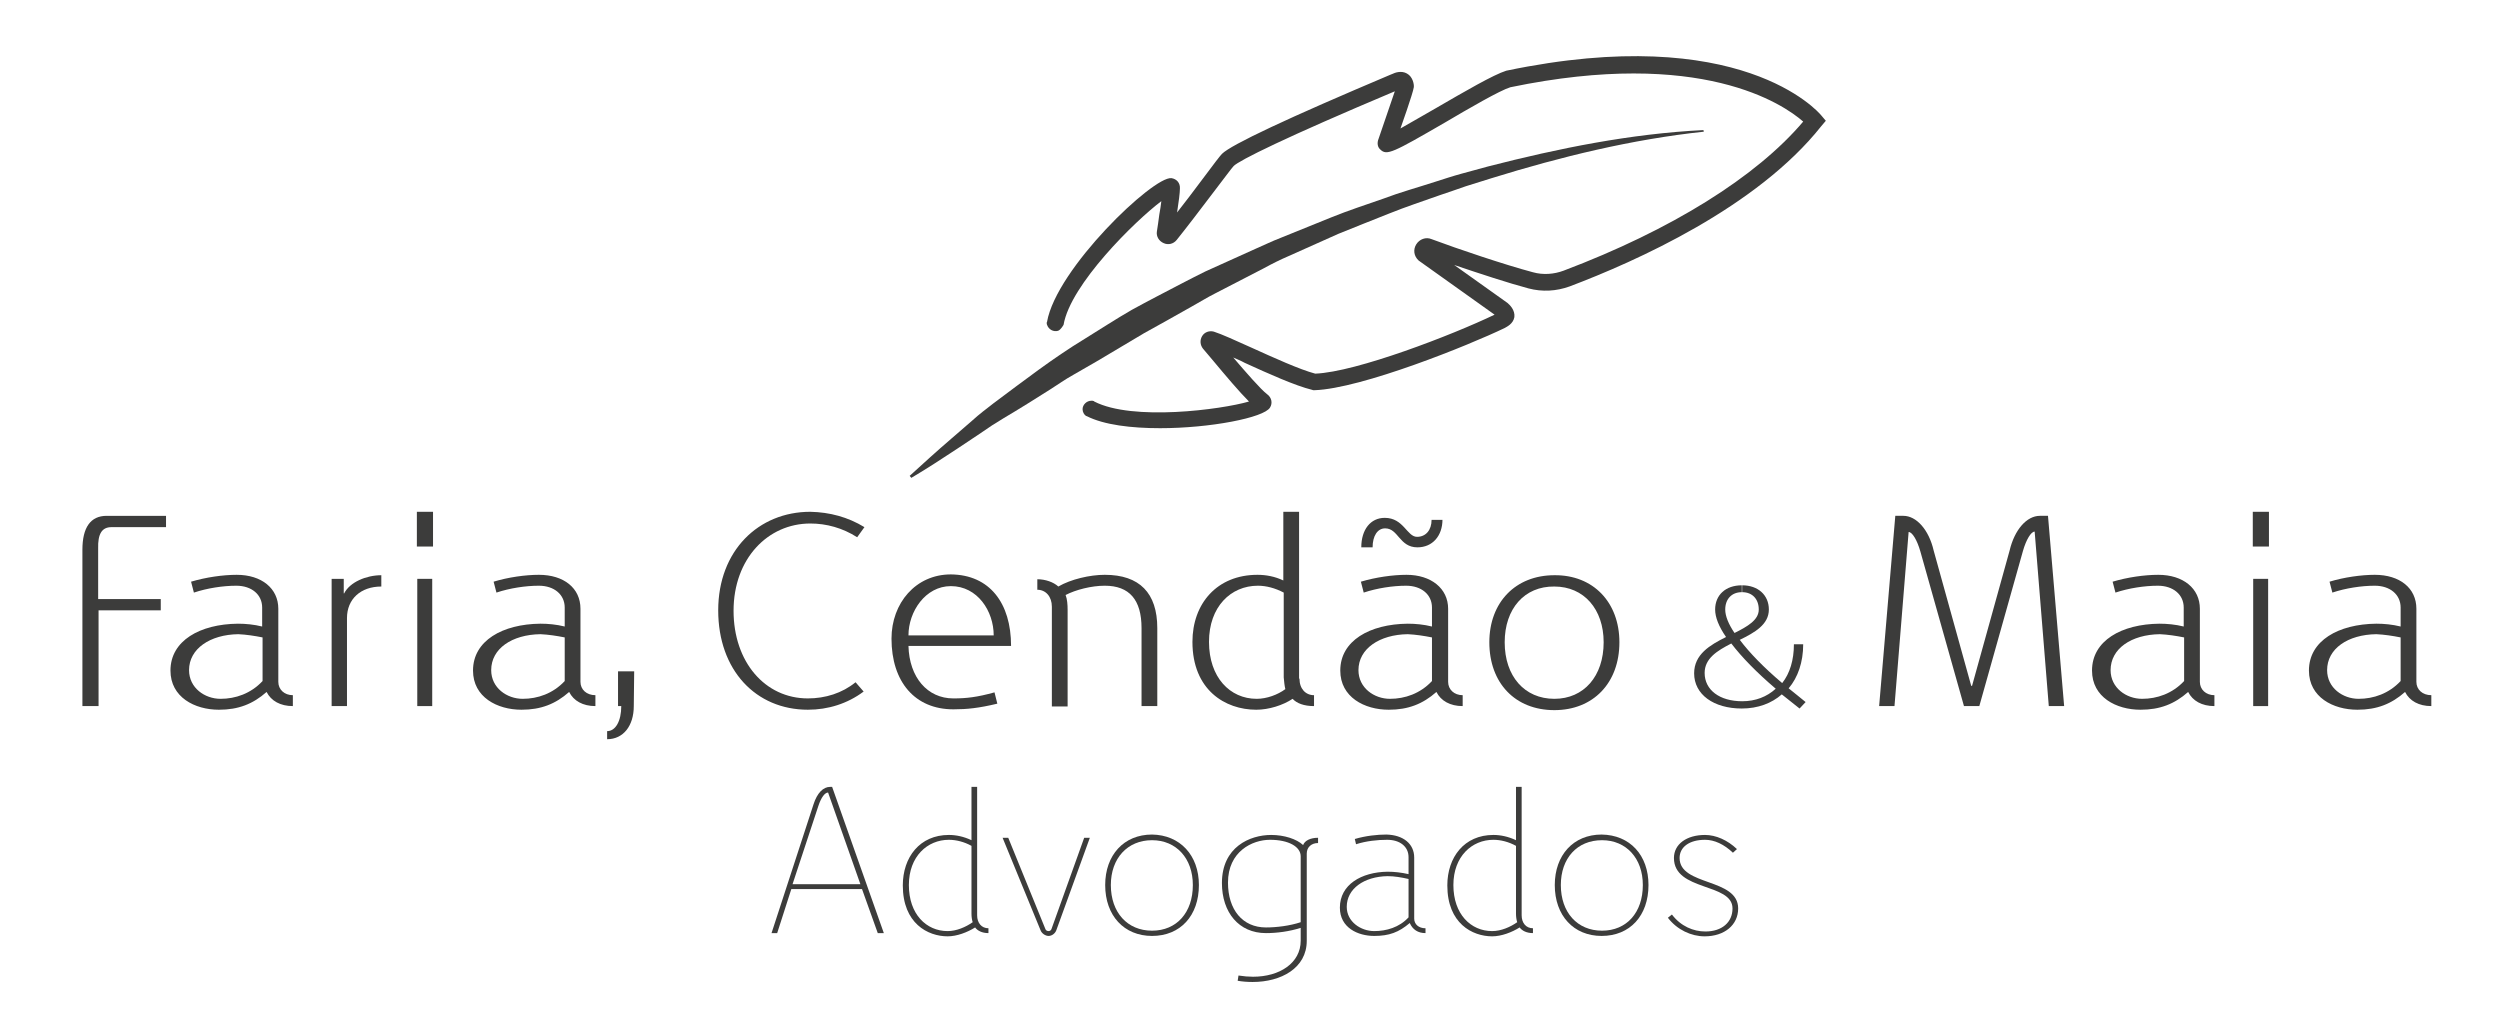 <?xml version="1.0" encoding="utf-8"?>
<!-- Generator: Adobe Illustrator 22.1.0, SVG Export Plug-In . SVG Version: 6.00 Build 0)  -->
<svg version="1.1" id="Camada_1" xmlns="http://www.w3.org/2000/svg" xmlns:xlink="http://www.w3.org/1999/xlink" x="0px" y="0px"
	 viewBox="0 0 618.9 254.2" style="enable-background:new 0 0 618.9 254.2;" xml:space="preserve">
<style type="text/css">
	.st0{fill:#3C3C3B;}
</style>
<g>
	<g>
		<g>
			<g>
				<g>
					<path class="st0" d="M27.6,130.5c-2.4,0-3.4,1.7-3.3,5.3v12.5h15.5v2.8H24.4v23.7h-4v-38.7c0-5.5,2-8.4,6-8.4h14.7v2.8H27.6z"
						/>
					<path class="st0" d="M68.9,150.7v18.1c0,1.9,1.5,3.3,3.6,3.3v2.7c-3.1,0-5.4-1.3-6.5-3.5c-3.4,3-7,4.4-11.8,4.4
						c-6,0-12-3.1-12-9.7c0-7.4,7.3-11.5,16.7-11.6c1.9,0,4,0.2,6,0.7v-4.7c0-3.2-2.6-5.4-6.4-5.4c-3.3,0-7.2,0.6-10.5,1.7l-0.7-2.7
						c3.7-1.1,7.9-1.7,11.3-1.7C64.8,142.3,68.9,145.7,68.9,150.7z M46.8,165.9c0,4.4,3.9,7.1,7.8,7.1c3.7,0,7.5-1.3,10.4-4.4v-10.8
						c-2-0.4-4-0.7-6-0.8C52,157.1,46.8,160.6,46.8,165.9z"/>
					<path class="st0" d="M94.4,145.2c-5.1,0-8.5,3.1-8.5,7.8v21.8h-3.8v-31.5h3v3.6h0.1c1.4-2.8,5.5-4.5,9.2-4.5V145.2z"/>
					<path class="st0" d="M103.2,135.3v-8.6h4v8.6H103.2z M103.3,174.8v-31.5h3.7v31.5H103.3z"/>
					<path class="st0" d="M133.4,142.3c6.2,0,10.3,3.3,10.3,8.4v18.1c0,1.9,1.5,3.3,3.7,3.3v2.7c-3.1,0-5.4-1.3-6.5-3.5
						c-3.4,3-7,4.4-11.8,4.4c-6,0-12-3.1-12-9.7c0-7.4,7.3-11.5,16.7-11.6c1.9,0,4,0.2,6,0.7v-4.7c0-3.2-2.6-5.4-6.4-5.4
						c-3.3,0-7.2,0.6-10.5,1.7l-0.7-2.7C125.8,142.9,130.1,142.3,133.4,142.3L133.4,142.3z M121.6,165.9c0,4.4,3.9,7.1,7.8,7.1
						c3.7,0,7.5-1.3,10.4-4.4v-10.8c-2-0.4-4-0.7-6-0.8C126.7,157.1,121.6,160.6,121.6,165.9z"/>
					<path class="st0" d="M156.9,174.8c0,4.9-2.6,8.2-6.6,8.2v-2c2.1,0,3.5-2.5,3.5-6.2H153v-8.6h4L156.9,174.8z"/>
					<path class="st0" d="M214,130.5l-1.8,2.5c-3.6-2.3-7.6-3.4-11.6-3.4c-10.5,0-19,8.7-19,21.6c0,12.7,7.8,21.7,18.4,21.7
						c4.3,0,8.5-1.3,11.8-4l2,2.3c-4,3-8.8,4.5-13.8,4.5c-12.9,0-22.2-9.8-22.2-24.6c0-14.8,10-24.4,22.8-24.4
						C205.4,126.8,209.9,128,214,130.5z"/>
					<path class="st0" d="M250.3,159.9h-25.4c0.2,7.8,4.7,13,11.1,13h0.1c3.1,0,5.8-0.3,10.1-1.5l0.7,2.8c-4.6,1.1-7.5,1.4-10.8,1.4
						H236c-9.5,0-15.3-6.8-15.3-17.5c0-8.8,6-15.9,14.7-15.9C245,142.3,250.3,149.3,250.3,159.9z M235.4,145.1
						c-6.3,0-10.5,6.3-10.5,12.2H246C246,151.3,242,145.1,235.4,145.1L235.4,145.1z"/>
					<path class="st0" d="M273.5,142.3c8.6,0,13,4.5,13,13.2v19.3h-3.9v-19.3c0-7-3-10.5-9.1-10.5c-3.3,0-7.2,1-9.7,2.3
						c0.4,1,0.5,2.4,0.5,3.7v23.9h-3.9v-24.7c0-2.5-1.5-4.2-3.6-4.2v-2.6c2,0,4,0.7,5.2,1.8C265.1,143.4,269.8,142.3,273.5,142.3
						L273.5,142.3z"/>
					<path class="st0" d="M321.7,168c0,2.5,1.5,4.1,3.6,4.1v2.7c-2.5,0-4.3-0.7-5.3-1.8c-2.4,1.6-5.9,2.7-9,2.7
						c-7.7,0-15.8-4.9-15.8-16.8c0-9.5,6.1-16.6,16.1-16.6c2.1,0,4.3,0.4,6.4,1.4v-17h3.9V168z M299.3,158.9
						c0,8.8,5.2,14.1,11.8,14.1c2.5,0,5.2-1,7.1-2.4c-0.2-0.8-0.3-1.8-0.4-2.9v-21c-2.1-1.1-4.3-1.7-6.4-1.7
						C304.7,145,299.3,150.2,299.3,158.9z"/>
					<path class="st0" d="M358.5,150.7v18.1c0,1.9,1.5,3.3,3.6,3.3v2.7c-3.1,0-5.4-1.3-6.5-3.5c-3.4,3-7,4.4-11.8,4.4
						c-6,0-12-3.1-12-9.7c0-7.4,7.3-11.5,16.7-11.6c1.9,0,4,0.2,6,0.7v-4.7c0-3.2-2.6-5.4-6.4-5.4c-3.3,0-7.2,0.6-10.5,1.7l-0.7-2.7
						c3.7-1.1,7.9-1.7,11.3-1.7C354.3,142.3,358.5,145.7,358.5,150.7z M336.3,165.9c0,4.4,3.9,7.1,7.8,7.1c3.7,0,7.5-1.3,10.4-4.4
						v-10.8c-2-0.4-4-0.7-6-0.8C341.5,157.1,336.3,160.6,336.3,165.9z M357.1,128.6c0,4.1-2.5,6.9-6.2,6.9c-4.5,0-4.7-4.7-8-4.7
						c-1.9,0-3.1,1.9-3.1,4.7h-2.8c0-4.4,2.3-7.3,5.8-7.3c4.7,0,5.5,4.7,8,4.7c2.2,0,3.6-1.7,3.6-4.2H357.1z"/>
					<path class="st0" d="M400.9,159c0,10.1-6.5,16.8-16.1,16.8c-9.7,0-16.1-6.7-16.1-16.8c0-9.9,6.5-16.6,16.1-16.6
						C394.4,142.3,400.9,149.1,400.9,159z M372.5,159c0,8.4,4.9,14,12.3,14c7.3,0,12.2-5.6,12.2-14c0-8.2-4.9-13.8-12.2-13.8
						C377.4,145.1,372.5,150.7,372.5,159z"/>
					<path class="st0" d="M445.5,175.4c-1.5-1.2-3-2.4-4.4-3.5c-2.5,2.2-5.9,3.5-9.9,3.5c-7,0-11.8-3.5-11.8-8.7c0-4.7,3.9-7,7.9-9
						c-1.8-2.6-2.7-4.9-2.7-6.8c0-3.6,2.6-6,6.6-6v1.7c-2.5,0-4.1,1.7-4.1,4.3c0,1.6,0.8,3.6,2.3,5.8c3.2-1.6,6-3.2,6-5.8
						c0-2.6-1.6-4.3-4.1-4.3v-1.7c3.9,0,6.6,2.4,6.6,6c0,3.7-3.5,5.7-7.2,7.5c2.4,3.2,6,6.9,10.5,10.7c1.9-2.4,2.9-5.7,2.9-9.6h2.3
						c0,4.4-1.3,8.2-3.6,10.9c1.3,1.1,2.8,2.2,4.2,3.4L445.5,175.4z M439.6,170.5c-4.7-4-8.4-7.8-11-11.2c-3.5,1.8-6.6,3.7-6.6,7.3
						c0,4.2,3.7,7,9.3,7C434.6,173.6,437.4,172.5,439.6,170.5z"/>
					<path class="st0" d="M503.7,131.6c-0.9,0-2.1,2-2.9,4.8L490,174.8h-3.8l-10.8-38.3c-0.8-2.8-2-4.8-2.9-4.8l-3.5,43.1h-3.8
						l4-47.1h2c3.2,0,6.3,3.4,7.5,8.6l9.3,33.5h0.2l9.3-33.5c1.2-5.1,4.2-8.6,7.5-8.6h2l4,47.1h-3.8L503.7,131.6z"/>
					<path class="st0" d="M544.6,150.7v18.1c0,1.9,1.5,3.3,3.6,3.3v2.7c-3.1,0-5.4-1.3-6.5-3.5c-3.4,3-7,4.4-11.8,4.4
						c-6,0-12-3.1-12-9.7c0-7.4,7.3-11.5,16.7-11.6c1.9,0,4,0.2,6,0.7v-4.7c0-3.2-2.6-5.4-6.4-5.4c-3.3,0-7.2,0.6-10.5,1.7l-0.7-2.7
						c3.7-1.1,7.9-1.7,11.3-1.7C540.5,142.3,544.6,145.7,544.6,150.7z M522.5,165.9c0,4.4,3.9,7.1,7.8,7.1c3.7,0,7.5-1.3,10.4-4.4
						v-10.8c-2-0.4-4-0.7-6-0.8C527.6,157.1,522.5,160.6,522.5,165.9z"/>
					<path class="st0" d="M557.7,135.3v-8.6h4v8.6H557.7z M557.8,174.8v-31.5h3.7v31.5H557.8z"/>
					<path class="st0" d="M587.9,142.3c6.2,0,10.3,3.3,10.3,8.4v18.1c0,1.9,1.5,3.3,3.7,3.3v2.7c-3.1,0-5.4-1.3-6.5-3.5
						c-3.4,3-7,4.4-11.8,4.4c-6,0-12-3.1-12-9.7c0-7.4,7.3-11.5,16.7-11.6c1.9,0,4,0.2,6,0.7v-4.7c0-3.2-2.6-5.4-6.4-5.4
						c-3.3,0-7.2,0.6-10.5,1.7l-0.7-2.7C580.3,142.9,584.6,142.3,587.9,142.3L587.9,142.3z M576.1,165.9c0,4.4,3.9,7.1,7.8,7.1
						c3.7,0,7.5-1.3,10.4-4.4v-10.8c-2-0.4-4-0.7-6-0.8C581.2,157.1,576.1,160.6,576.1,165.9z"/>
				</g>
			</g>
		</g>
		<g>
			<path class="st0" d="M217.3,231l-3.9-10.9h-17.5l-3.5,10.9H191l10.4-31.9c0.9-2.8,2.4-4.3,4.1-4.3h0.5l12.8,36.2H217.3z
				 M205,196.2c-0.8,0-1.7,1.2-2.4,3.3l-6.4,19.4H213L205,196.2z"/>
			<path class="st0" d="M241.9,226.6c0,1.9,1.1,3.2,2.8,3.2v1.2c-1.6,0-2.7-0.6-3.3-1.4c-1.9,1.2-4.5,2.2-6.8,2.2
				c-4.9,0-11.1-3.2-11.1-12.6c0-7,4.2-12.5,11.4-12.5c1.8,0,3.7,0.4,5.6,1.3v-13.2h1.4V226.6z M225,219.1c0,7.2,4.3,11.4,9.6,11.4
				c2.2,0,4.5-1,6.2-2.2c-0.2-0.6-0.3-1.4-0.3-2.1v-16.8c-1.8-1-3.8-1.5-5.6-1.5C229.6,207.9,225,212,225,219.1z"/>
			<path class="st0" d="M261.5,230.3c-0.3,0.8-1.1,1.4-1.9,1.4s-1.7-0.6-2-1.4l-9.4-22.9h1.4l9.2,22.6c0.1,0.3,0.4,0.5,0.8,0.5
				c0.3,0,0.6-0.2,0.7-0.5l8.1-22.6h1.4L261.5,230.3z"/>
			<path class="st0" d="M296.8,219.1c0,7.6-4.6,12.6-11.6,12.6c-6.9,0-11.6-5-11.6-12.6c0-7.4,4.6-12.5,11.6-12.5
				C292.1,206.7,296.8,211.7,296.8,219.1z M275,219.1c0,6.8,4.1,11.3,10.2,11.3c6.1,0,10.1-4.5,10.1-11.3c0-6.6-4.1-11.1-10.1-11.1
				C279.1,208,275,212.5,275,219.1z"/>
			<path class="st0" d="M322.6,209.2c0.4-1.1,1.8-1.8,3.7-1.8v1.3c-1.6,0-2.8,1-2.8,2.6v21.6c0,6.8-6.4,10.2-13.4,10.2
				c-1.3,0-2.6-0.1-3.7-0.3l0.2-1.3c1.3,0.2,2.5,0.3,3.6,0.3c6.6,0,11.8-3.4,11.8-8.9v-3.2c-2.8,0.9-5.9,1.3-8.6,1.3
				c-6.7,0-10.9-5.1-10.9-12.4c0-8.9,6.9-11.9,12.2-11.9C317.9,206.7,321,207.7,322.6,209.2z M304,218.5c0,6.7,3.6,11.1,9.4,11.1
				c2.6,0,5.9-0.4,8.6-1.3V212c0-2.4-3-4.1-7.6-4.1C310,207.9,304,210.8,304,218.5z"/>
			<path class="st0" d="M350.1,212.3v15.1c0,1.4,1.1,2.4,2.8,2.4v1.2c-1.9,0-3.2-0.9-3.9-2.5c-2.7,2.3-5.1,3.2-8.8,3.2
				c-4,0-8.5-2-8.5-7c0-5.7,5.3-8.8,11.8-8.9c1.7,0,3.4,0.2,5.2,0.6v-4.2c0-2.6-2.1-4.3-5.3-4.3c-2.4,0-5.2,0.3-7.7,1.1l-0.3-1.3
				c2.7-0.8,5.6-1.1,7.8-1.1C347.4,206.7,350.1,208.9,350.1,212.3z M333.4,224.5c0,3.7,3.5,6,6.8,6c3,0,6.2-0.9,8.5-3.4v-9.5
				c-1.8-0.4-3.5-0.7-5.2-0.7C337.7,217,333.4,220,333.4,224.5z"/>
			<path class="st0" d="M376.7,226.6c0,1.9,1.1,3.2,2.8,3.2v1.2c-1.6,0-2.7-0.6-3.3-1.4c-1.9,1.2-4.5,2.2-6.8,2.2
				c-4.9,0-11.1-3.2-11.1-12.6c0-7,4.2-12.5,11.4-12.5c1.8,0,3.7,0.4,5.6,1.3v-13.2h1.4V226.6z M359.8,219.1
				c0,7.2,4.3,11.4,9.6,11.4c2.2,0,4.5-1,6.2-2.2c-0.2-0.6-0.3-1.4-0.3-2.1v-16.8c-1.8-1-3.8-1.5-5.6-1.5
				C364.4,207.9,359.8,212,359.8,219.1z"/>
			<path class="st0" d="M408.1,219.1c0,7.6-4.6,12.6-11.6,12.6c-6.9,0-11.6-5-11.6-12.6c0-7.4,4.6-12.5,11.6-12.5
				C403.5,206.7,408.1,211.7,408.1,219.1z M386.4,219.1c0,6.8,4.1,11.3,10.2,11.3c6.1,0,10.1-4.5,10.1-11.3
				c0-6.6-4.1-11.1-10.1-11.1C390.4,208,386.4,212.5,386.4,219.1z"/>
			<path class="st0" d="M430,210.2l-1,0.9c-2.2-2.1-4.6-3.2-6.9-3.2c-3.9,0-6.3,1.8-6.3,4.5c0,7,14.5,4.9,14.5,12.5
				c0,4.1-3.4,6.9-8.3,6.9c-3.3,0-6.8-1.6-9.1-4.6l1-0.8c2.2,2.9,5.3,4.2,8.3,4.2c4.1,0,6.7-2.3,6.7-5.7c0-6.4-14.5-4.2-14.5-12.5
				c0-3.4,3.1-5.7,7.7-5.7C424.8,206.7,427.7,208,430,210.2z"/>
		</g>
	</g>
	<g>
		<path class="st0" d="M259.2,80.4c0.4,1.2,1.6,1.8,2.7,1.5c0.7-0.2,1.4-1.5,1.4-1.5c1.7-10,17.7-25.7,24.2-30.6
			c-0.1,1-0.3,2.2-0.5,3.3c-0.2,1.5-0.4,3-0.6,4.2c-0.2,1.2,0.5,2.4,1.7,2.9c1.1,0.5,2.4,0.2,3.2-0.8c2.1-2.6,6-7.7,9.1-11.8
			c2.3-3,4.6-6.1,5-6.5c1.4-1.4,12.6-7,39.9-18.5l-4,11.7c-0.5,1.2-0.2,2.2,0.4,2.7c1.6,1.6,3.1,0.8,15.9-6.6
			c6.1-3.6,13.7-8,16.3-8.8c47.2-9.8,67.6,4.2,72.5,8.5c-11.6,13.7-32.6,26.8-59.3,36.9c-2.4,0.9-5.1,1.1-7.6,0.4
			c-6.8-1.8-18.7-5.8-25.1-8.2c-1.4-0.6-3,0-3.8,1.3c-0.8,1.3-0.6,2.9,0.6,4L370,77.9c-10.4,5-34.2,14.2-44.4,14.6
			c-3.8-1-10.4-4-15.7-6.4c-4-1.8-7.5-3.4-9.4-4c-1.1-0.3-2.3,0.1-2.9,1.1c-0.6,1-0.5,2.2,0.2,3.1c0.5,0.6,1.3,1.5,2.2,2.6
			c3.5,4.2,6.8,8.1,9.2,10.5c-6.9,2-28.8,4.9-38.3,0l-0.1-0.1c-0.2-0.1-0.4-0.1-0.6-0.1c-1.2,0-2.2,1-2.2,2.1c0,0.7,0.4,1.4,0.9,1.7
			l0.1,0c4.3,2.2,11.1,3,18.2,3c12.4,0,25.7-2.6,27.2-5.1c0.7-1.1,0.4-2.5-0.7-3.3c-1.6-1.2-5.4-5.6-8.4-9.1
			c0.9,0.4,1.9,0.8,2.8,1.3c5.9,2.7,12.6,5.7,16.7,6.7l0.3,0.1l0.3,0c11.7-0.4,38.4-11.2,47.1-15.4c0.5-0.3,2.1-1,2.4-2.7
			c0.2-1.7-1.1-3-1.7-3.5L360,65.6c6.2,2.1,13.5,4.5,18.4,5.8c3.4,0.9,6.9,0.7,10.2-0.5c16.4-6.2,46.4-19.6,62.3-39.7l1.1-1.3
			l-1.1-1.3c-0.8-1-20.1-23.2-78-11.1c-3.2,1-10.4,5.2-17.3,9.2c-3,1.7-6.4,3.7-8.9,5.1c0,0,3.1-8.7,3.3-10.2
			c0.1-0.6-0.2-2.6-1.7-3.4c-1.4-0.8-3-0.2-3.6,0.1l-0.5,0.2c-25.3,10.7-39.4,17.3-41.7,19.6c-0.4,0.4-1.8,2.2-5.3,6.9
			c-1.8,2.4-3.9,5.2-5.8,7.6c0.4-2.6,0.7-4.9,0.7-5.9c0.1-1.4-0.8-2.4-2.1-2.6c-4.5-0.5-28.5,22.4-30.8,35.6
			C259.1,79.7,259.1,80.2,259.2,80.4z"/>
		<path class="st0" d="M421.8,32.6c-17.8,1.9-35.4,6.2-52.5,11.5l-6.4,2c-2.1,0.7-4.2,1.5-6.4,2.2c-4.2,1.5-8.5,2.9-12.7,4.6
			c-4.2,1.7-8.4,3.3-12.5,5l-12.3,5.5c-2.1,0.9-4.1,1.9-6.1,3l-6,3.1l-6,3.1c-2,1-3.9,2.2-5.9,3.3c-3.9,2.2-7.8,4.4-11.8,6.6
			l-11.6,6.9l-5.9,3.4c-2,1.1-3.8,2.4-5.7,3.6c-3.8,2.4-7.6,4.8-11.5,7.1l-2.9,1.8l-2.8,1.9l-5.7,3.8c-3.8,2.5-7.6,5-11.5,7.3
			l-0.4-0.5c3.4-3.1,6.8-6.2,10.3-9.2l5.2-4.5c0.9-0.8,1.7-1.5,2.6-2.2l2.7-2.1c7.4-5.5,14.6-11.1,22.5-15.9
			c3.9-2.4,7.7-4.9,11.7-7.2c4-2.2,8.1-4.3,12.1-6.4c2-1,4-2.1,6.1-3.1l6.2-2.8l6.2-2.8c2.1-0.9,4.1-1.9,6.2-2.7l12.6-5.1
			c4.2-1.7,8.5-3.1,12.8-4.6c4.2-1.6,8.6-2.8,12.9-4.2c2.2-0.7,4.3-1.4,6.5-2l6.6-1.8c17.5-4.5,35.3-8.1,53.3-9L421.8,32.6z"/>
	</g>
</g>
</svg>
